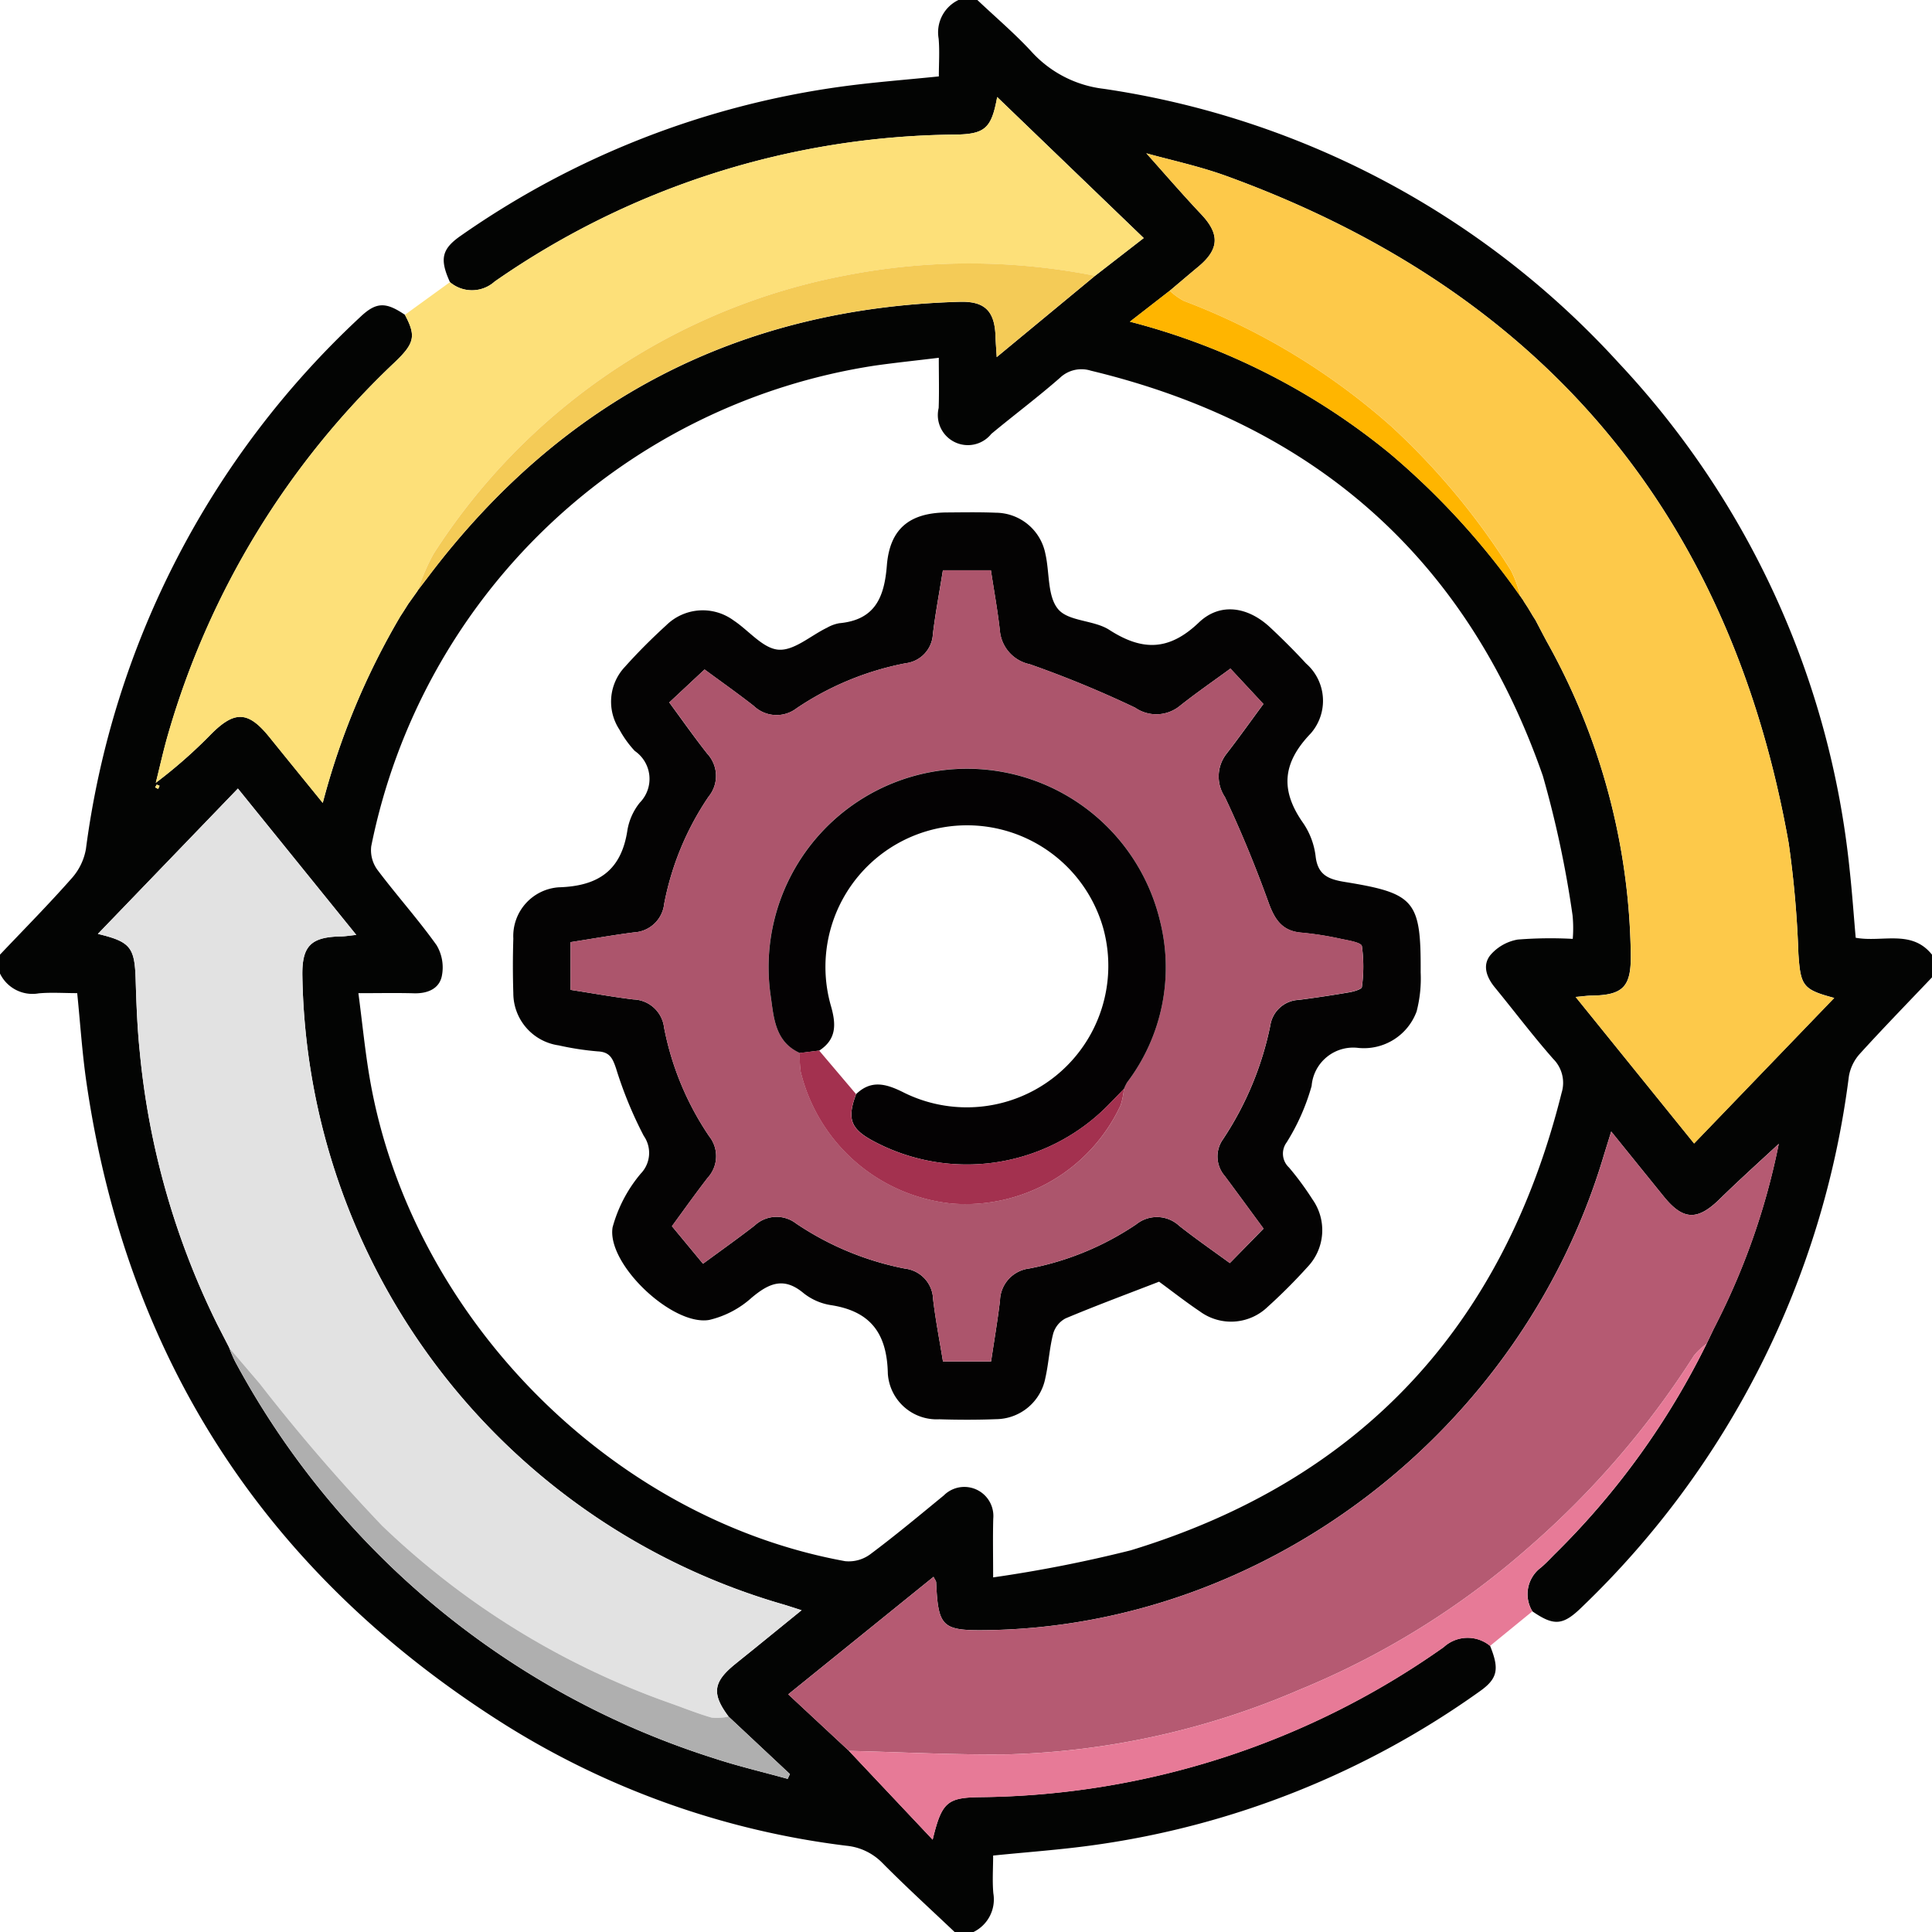 <svg id="Grupo_238304" data-name="Grupo 238304" xmlns="http://www.w3.org/2000/svg" width="102.226" height="102.227" viewBox="0 0 102.226 102.227">
  <g id="Grupo_238305" data-name="Grupo 238305">
    <path id="Trazado_267692" data-name="Trazado 267692" d="M0,51.512v-1c1.274-1.344,2.578-2.661,3.8-4.047a3.131,3.131,0,0,0,.746-1.54A46.7,46.7,0,0,1,19.059,16.776c.843-.8,1.345-.814,2.366-.119.593,1.11.521,1.5-.525,2.5A43.752,43.752,0,0,0,8.909,38.8c-.253.863-.444,1.745-.664,2.618a25.762,25.762,0,0,0,2.931-2.58c1.247-1.249,1.964-1.22,3.08.162.906,1.123,1.818,2.241,2.824,3.482a38.691,38.691,0,0,1,4.108-9.879l.172-.265h0l.24-.38-.012.016.486-.681.04-.066c.2-.262.4-.522.6-.786C29.767,21.149,39.11,16.3,50.782,15.97c1.34-.037,1.855.5,1.894,1.85.009.3.035.608.063,1.076l5.2-4.3,2.579-2L52.763,5.134c-.3,1.657-.644,1.964-2.217,1.988A43.258,43.258,0,0,0,26.171,14.9a1.794,1.794,0,0,1-2.362.03c-.557-1.222-.441-1.757.584-2.465A46,46,0,0,1,44.576,4.575c1.667-.227,3.347-.352,5.1-.532,0-.683.047-1.345-.011-2A1.9,1.9,0,0,1,50.714,0h1c.961.909,1.975,1.769,2.869,2.738A6.122,6.122,0,0,0,58.406,4.7a45.882,45.882,0,0,1,27.24,14.5A45.983,45.983,0,0,1,97.865,45.988c.134,1.211.218,2.428.324,3.631,1.414.257,2.96-.458,4.037.895v1.2c-1.276,1.343-2.569,2.669-3.814,4.04a2.371,2.371,0,0,0-.583,1.19A47.061,47.061,0,0,1,83.685,85.049c-.988.963-1.463.995-2.6.213a1.748,1.748,0,0,1,.45-2.318c.252-.215.48-.458.713-.694A41.023,41.023,0,0,0,90.3,71.1l.367-.767.221-.439a36.888,36.888,0,0,0,3.229-9.371C93,61.557,91.976,62.48,90.99,63.446c-1.172,1.148-1.928,1.131-2.956-.136-.891-1.1-1.78-2.2-2.782-3.441-.17.553-.286.922-.4,1.292C80.516,75.692,67,86.067,52.164,86.254c-2.313.029-2.523-.174-2.63-2.522,0-.077-.069-.152-.139-.3l-7.688,6.218,3.212,2.989,4.43,4.7c.479-1.985.77-2.224,2.491-2.25a43.173,43.173,0,0,0,24.552-7.939,1.871,1.871,0,0,1,2.451-.066c.5,1.23.405,1.736-.547,2.408a46,46,0,0,1-20.461,8.142c-1.729.241-3.475.363-5.286.547,0,.68-.048,1.343.011,2a1.919,1.919,0,0,1-1.049,2.045h-1c-1.273-1.209-2.572-2.391-3.807-3.638a3.067,3.067,0,0,0-1.9-.924,44.123,44.123,0,0,1-18.147-6.448C14.131,83.3,6.73,72,4.579,57.309c-.229-1.563-.33-3.146-.494-4.76-.711,0-1.377-.048-2.034.011A1.907,1.907,0,0,1,0,51.512M81.071,32.54l.17.266c.2.38.4.763.6,1.139a34.8,34.8,0,0,1,4.446,16.562c.022,1.7-.4,2.145-2.068,2.171-.24,0-.479.039-.85.071L89.638,60.5l7.414-7.7c-1.661-.443-1.78-.637-1.895-2.344a54.281,54.281,0,0,0-.515-5.853C91.534,27.13,81.569,15.385,64.906,9.318c-1.449-.528-2.973-.849-4.251-1.207.923,1.029,1.891,2.155,2.909,3.234.978,1.036.956,1.84-.151,2.76-.509.424-1.013.853-1.519,1.28l-2.106,1.636a35.755,35.755,0,0,1,13.768,6.987,39.78,39.78,0,0,1,6.9,7.555l-.007-.011.175.251-.022-.021.249.384-.009-.014.23.383ZM12.137,71.325l-.009-.007a7.562,7.562,0,0,0,.314.726A43.762,43.762,0,0,0,37.748,93.025c1.29.426,2.618.734,3.929,1.1l.12-.254-3.245-3.04c-.9-1.2-.824-1.825.336-2.769.335-.273.673-.542,1.009-.814L42.414,85.2c-.47-.15-.717-.233-.968-.307A35.209,35.209,0,0,1,16,51.681c-.038-1.622.437-2.1,2.024-2.133.238,0,.475-.045.828-.08l-6.264-7.745L5.178,49.415c1.738.417,1.95.711,2,2.441.038,1.262.085,2.527.215,3.781A41.263,41.263,0,0,0,11.508,70.1l.629,1.224m6.826-18.777c.213,1.608.356,3.122.619,4.615,2.2,12.511,12.748,23.191,25.137,25.443a1.916,1.916,0,0,0,1.323-.362c1.331-.993,2.607-2.06,3.893-3.114a1.537,1.537,0,0,1,2.62,1.225c-.026.95-.006,1.9-.006,3.109a71.559,71.559,0,0,0,7.283-1.433c12.181-3.714,19.718-11.873,22.794-24.2a1.79,1.79,0,0,0-.441-1.8c-1.076-1.221-2.057-2.525-3.09-3.784-.444-.541-.674-1.181-.225-1.723a2.467,2.467,0,0,1,1.437-.809,21.991,21.991,0,0,1,2.91-.036,6.876,6.876,0,0,0-.01-1.247,55.139,55.139,0,0,0-1.572-7.379C77.623,29.538,69.544,22.458,57.714,19.612a1.65,1.65,0,0,0-1.632.381c-1.173,1.029-2.428,1.966-3.63,2.965a1.59,1.59,0,0,1-2.785-1.371c.03-.851.007-1.7.007-2.656-1.223.149-2.311.261-3.393.415a32.136,32.136,0,0,0-26.638,25.43,1.765,1.765,0,0,0,.319,1.238c1.017,1.355,2.157,2.62,3.14,4a2.3,2.3,0,0,1,.277,1.626c-.137.68-.757.936-1.471.917-.925-.025-1.852-.006-2.943-.006M8.294,41.515l-.085.145.159.082.075-.165-.149-.063" fill="#030403"/>
    <path id="Trazado_267698" data-name="Trazado 267698" d="M229.081,37.742c.506-.427,1.01-.856,1.519-1.28,1.106-.921,1.128-1.724.151-2.76-1.018-1.079-1.987-2.2-2.909-3.234,1.278.358,2.8.679,4.251,1.207,16.663,6.067,26.629,17.812,29.736,35.293a54.273,54.273,0,0,1,.515,5.853c.115,1.707.233,1.9,1.895,2.344l-7.414,7.7-6.267-7.754c.371-.032.61-.067.851-.071,1.672-.026,2.09-.468,2.068-2.171A34.806,34.806,0,0,0,249.03,56.3c-.207-.376-.4-.759-.6-1.139l-.17-.266,0,0-.23-.383.009.014-.25-.384.022.021-.175-.251.007.01a6.364,6.364,0,0,0-.5-1.375,37.179,37.179,0,0,0-6.321-7.616,35.38,35.38,0,0,0-10.992-6.651,3.542,3.542,0,0,1-.742-.536" transform="translate(-167.187 -22.357)" fill="#fdc94a"/>
    <path id="Trazado_267699" data-name="Trazado 267699" d="M25.779,185.105a41.26,41.26,0,0,1-4.113-14.463c-.13-1.254-.177-2.52-.215-3.781-.052-1.731-.265-2.024-2-2.441l7.408-7.691,6.264,7.745c-.354.035-.591.076-.828.08-1.587.031-2.062.512-2.024,2.133A35.21,35.21,0,0,0,55.717,199.9c.25.074.5.158.967.307l-2.517,2.041c-.336.272-.674.541-1.009.814-1.161.944-1.236,1.565-.336,2.769a2.721,2.721,0,0,1-.894.056c-.73-.207-1.436-.495-2.153-.749a42.335,42.335,0,0,1-15.294-9.413,98.5,98.5,0,0,1-6.471-7.515q-.8-.945-1.611-1.889l.009.007-.629-1.224" transform="translate(-14.271 -115.005)" fill="#e2e2e2"/>
    <path id="Trazado_267700" data-name="Trazado 267700" d="M44.149,30.808l2.384-1.728a1.794,1.794,0,0,0,2.362-.03A43.259,43.259,0,0,1,73.27,21.273c1.573-.024,1.914-.33,2.217-1.988l7.753,7.463-2.579,2a34.127,34.127,0,0,0-13.114-.035A33.256,33.256,0,0,0,45.661,43.464a11.128,11.128,0,0,0-.823,1.917l-.04.066-.486.681.012-.016-.24.38h0l-.172.265A38.708,38.708,0,0,0,39.8,56.636c-1.006-1.24-1.918-2.359-2.824-3.481-1.116-1.382-1.833-1.411-3.08-.162a25.789,25.789,0,0,1-2.931,2.58c.22-.873.411-1.755.664-2.618A43.748,43.748,0,0,1,43.624,33.307c1.046-1,1.118-1.39.525-2.5" transform="translate(-22.725 -14.151)" fill="#fde079"/>
    <path id="Trazado_267701" data-name="Trazado 267701" d="M205.629,235.353l-.366.768a3.591,3.591,0,0,0-.667.626,46.662,46.662,0,0,1-8.742,10.145,43,43,0,0,1-12.108,7.526,41.814,41.814,0,0,1-15.409,3.429c-2.817.037-5.637-.116-8.455-.183l-3.212-2.989,7.688-6.218c.07.145.135.219.139.3.106,2.348.317,2.551,2.63,2.522,14.836-.187,28.351-10.562,32.691-25.093.11-.371.227-.74.4-1.292,1,1.24,1.891,2.341,2.782,3.44,1.028,1.267,1.784,1.284,2.956.137.986-.966,2.015-1.888,3.126-2.925a36.885,36.885,0,0,1-3.229,9.371l-.221.439" transform="translate(-114.962 -165.022)" fill="#b55a72"/>
    <path id="Trazado_267702" data-name="Trazado 267702" d="M168.734,288.618c2.818.067,5.638.22,8.455.183a41.813,41.813,0,0,0,15.409-3.429,43,43,0,0,0,12.108-7.527,46.658,46.658,0,0,0,8.742-10.145,3.6,3.6,0,0,1,.666-.626,41.033,41.033,0,0,1-8.057,11.15c-.233.236-.461.479-.713.694a1.747,1.747,0,0,0-.45,2.318l-2.237,1.827a1.871,1.871,0,0,0-2.451.067,43.171,43.171,0,0,1-24.552,7.939c-1.721.026-2.011.265-2.491,2.25l-4.43-4.7" transform="translate(-123.815 -195.975)" fill="#e77a97"/>
    <path id="Trazado_267703" data-name="Trazado 267703" d="M83.066,69.652a11.129,11.129,0,0,1,.823-1.917,33.256,33.256,0,0,1,21.888-14.754,34.127,34.127,0,0,1,13.114.035l-5.2,4.3c-.028-.468-.054-.772-.063-1.076-.039-1.348-.554-1.887-1.894-1.85-11.673.325-21.015,5.179-28.065,14.473-.2.263-.4.524-.6.786" transform="translate(-60.953 -38.423)" fill="#f4cb57"/>
    <path id="Trazado_267704" data-name="Trazado 267704" d="M45.557,267.894q.805.944,1.611,1.889a98.491,98.491,0,0,0,6.471,7.515,42.335,42.335,0,0,0,15.294,9.413c.716.254,1.423.542,2.153.749a2.722,2.722,0,0,0,.894-.056l3.246,3.04-.12.254c-1.311-.362-2.64-.67-3.929-1.1a43.764,43.764,0,0,1-25.305-20.982,7.565,7.565,0,0,1-.314-.727" transform="translate(-33.429 -196.577)" fill="#afafaf"/>
    <path id="Trazado_267705" data-name="Trazado 267705" d="M226.694,57.792a3.541,3.541,0,0,0,.742.536,35.38,35.38,0,0,1,10.992,6.651,37.179,37.179,0,0,1,6.321,7.616,6.362,6.362,0,0,1,.5,1.375,39.779,39.779,0,0,0-6.9-7.555,35.754,35.754,0,0,0-13.768-6.987l2.106-1.636" transform="translate(-164.8 -42.407)" fill="#ffb500"/>
    <path id="Trazado_267706" data-name="Trazado 267706" d="M43.23,263.324l.629,1.224-.629-1.224" transform="translate(-31.722 -193.224)" fill="#6ac0f9"/>
    <path id="Trazado_267707" data-name="Trazado 267707" d="M81.088,118.237l.486-.681-.486.681" transform="translate(-59.501 -86.261)" fill="#f4cb57"/>
    <path id="Trazado_267708" data-name="Trazado 267708" d="M302.756,119.389l.249.384-.249-.384" transform="translate(-222.158 -87.606)" fill="#f8a83d"/>
    <path id="Trazado_267709" data-name="Trazado 267709" d="M80.232,120.434l.24-.38-.24.38" transform="translate(-58.873 -88.094)" fill="#f4cb57"/>
    <path id="Trazado_267710" data-name="Trazado 267710" d="M303.66,120.78l.23.382-.23-.382" transform="translate(-222.822 -88.627)" fill="#f8a83d"/>
    <path id="Trazado_267711" data-name="Trazado 267711" d="M30.921,155.946l.149.063-.075.165-.159-.082.085-.145" transform="translate(-22.627 -114.431)" fill="#fde079"/>
    <path id="Trazado_267712" data-name="Trazado 267712" d="M340.577,262.981l.221-.439-.221.439" transform="translate(-249.911 -192.65)" fill="#80d060"/>
    <path id="Trazado_267713" data-name="Trazado 267713" d="M302.182,118.524l.175.251-.175-.251" transform="translate(-221.737 -86.971)" fill="#f8a83d"/>
    <path id="Trazado_267714" data-name="Trazado 267714" d="M79.585,121.751l.172-.265-.172.265" transform="translate(-58.398 -89.145)" fill="#f4cb57"/>
    <path id="Trazado_267715" data-name="Trazado 267715" d="M304.532,122.233l.17.266-.17-.266" transform="translate(-223.461 -89.693)" fill="#f8a83d"/>
    <path id="Trazado_267716" data-name="Trazado 267716" d="M136.126,142.54c-1.756.68-3.368,1.278-4.951,1.943a1.328,1.328,0,0,0-.652.8c-.2.769-.24,1.577-.416,2.353a2.681,2.681,0,0,1-2.617,2.18c-1,.038-2,.036-2.994.005a2.591,2.591,0,0,1-2.723-2.4c-.041-2.139-.908-3.322-3.031-3.643a3.086,3.086,0,0,1-1.442-.642c-1.042-.865-1.825-.51-2.737.255a5.081,5.081,0,0,1-2.243,1.174c-1.943.334-5.428-2.957-5.112-4.9a7.436,7.436,0,0,1,1.491-2.843,1.576,1.576,0,0,0,.157-2,21.372,21.372,0,0,1-1.468-3.578c-.181-.531-.333-.859-.965-.889a15.135,15.135,0,0,1-2.067-.318,2.792,2.792,0,0,1-2.4-2.757q-.046-1.446,0-2.894a2.587,2.587,0,0,1,2.4-2.713c2.125-.062,3.325-.913,3.64-3.043a3.161,3.161,0,0,1,.655-1.439,1.793,1.793,0,0,0-.269-2.733,5.533,5.533,0,0,1-.813-1.131,2.688,2.688,0,0,1,.294-3.322c.686-.767,1.421-1.5,2.18-2.192a2.754,2.754,0,0,1,3.569-.26c.8.527,1.544,1.481,2.369,1.547s1.707-.744,2.57-1.16a2.021,2.021,0,0,1,.651-.24c1.878-.173,2.383-1.345,2.518-3.052.156-1.968,1.225-2.795,3.172-2.809.865-.006,1.731-.022,2.595.014a2.69,2.69,0,0,1,2.622,2.177c.228.992.1,2.242.674,2.927.547.656,1.894.57,2.706,1.094,1.745,1.125,3.163,1.119,4.74-.389,1.131-1.081,2.606-.832,3.773.26.655.614,1.293,1.249,1.9,1.909a2.622,2.622,0,0,1,.247,3.7c-1.509,1.57-1.618,3.016-.4,4.743a3.956,3.956,0,0,1,.658,1.758c.115,1.009.7,1.221,1.564,1.361,3.7.6,4.013.991,3.994,4.783a6.907,6.907,0,0,1-.214,2.065,2.971,2.971,0,0,1-3.079,1.931,2.206,2.206,0,0,0-2.476,2.01,11.419,11.419,0,0,1-1.321,2.987A1,1,0,0,0,143,136.5a15.559,15.559,0,0,1,1.24,1.685,2.821,2.821,0,0,1-.264,3.58,29.287,29.287,0,0,1-2.116,2.117,2.787,2.787,0,0,1-3.58.23c-.771-.518-1.5-1.093-2.151-1.567M104.985,127.1c1.164.18,2.239.375,3.323.507a1.684,1.684,0,0,1,1.623,1.478,15.447,15.447,0,0,0,2.385,5.758,1.691,1.691,0,0,1-.077,2.2c-.684.887-1.333,1.8-1.891,2.562l1.645,1.986c.972-.716,1.868-1.35,2.733-2.022a1.693,1.693,0,0,1,2.193-.106,15.645,15.645,0,0,0,5.758,2.386,1.679,1.679,0,0,1,1.489,1.612c.131,1.111.347,2.212.523,3.3h2.546c.167-1.123.347-2.169.472-3.222a1.754,1.754,0,0,1,1.541-1.694,15.227,15.227,0,0,0,5.669-2.339,1.739,1.739,0,0,1,2.277.082c.878.693,1.8,1.33,2.674,1.969l1.785-1.823c-.674-.916-1.357-1.852-2.048-2.781a1.572,1.572,0,0,1-.1-1.945,16.99,16.99,0,0,0,2.507-6.031,1.587,1.587,0,0,1,1.512-1.345q1.333-.174,2.659-.4c.244-.042.662-.163.673-.28a7.878,7.878,0,0,0,0-2.166c-.036-.194-.72-.3-1.12-.385a16.8,16.8,0,0,0-2.065-.326c-1.031-.08-1.428-.69-1.756-1.6-.682-1.891-1.448-3.759-2.306-5.576a1.954,1.954,0,0,1,.087-2.295c.686-.885,1.335-1.8,1.949-2.629L139.9,110.1c-.917.672-1.817,1.291-2.67,1.969a1.971,1.971,0,0,1-2.372.1,56.5,56.5,0,0,0-5.578-2.3,1.993,1.993,0,0,1-1.581-1.786c-.117-1.05-.308-2.091-.474-3.184h-2.54c-.183,1.147-.393,2.256-.53,3.374a1.634,1.634,0,0,1-1.44,1.544,15.566,15.566,0,0,0-5.761,2.376,1.746,1.746,0,0,1-2.279-.12c-.859-.672-1.752-1.3-2.6-1.926l-1.868,1.745c.7.955,1.332,1.852,2.009,2.71a1.73,1.73,0,0,1,.068,2.279,15.167,15.167,0,0,0-2.346,5.667,1.694,1.694,0,0,1-1.594,1.51c-1.114.144-2.22.339-3.36.517Z" transform="translate(-74.795 -74.724)" fill="#040303"/>
    <path id="Trazado_267717" data-name="Trazado 267717" d="M113.406,135.55v-2.53c1.14-.178,2.246-.373,3.36-.517a1.693,1.693,0,0,0,1.594-1.51,15.171,15.171,0,0,1,2.346-5.667,1.73,1.73,0,0,0-.067-2.279c-.677-.858-1.3-1.755-2.009-2.71l1.868-1.745c.848.625,1.742,1.253,2.6,1.926a1.746,1.746,0,0,0,2.279.12,15.568,15.568,0,0,1,5.762-2.376,1.634,1.634,0,0,0,1.44-1.544c.137-1.118.346-2.227.53-3.374h2.54c.166,1.094.358,2.135.474,3.184a1.993,1.993,0,0,0,1.581,1.786,56.471,56.471,0,0,1,5.578,2.3,1.97,1.97,0,0,0,2.372-.1c.853-.678,1.753-1.3,2.67-1.969l1.74,1.869c-.614.831-1.263,1.744-1.949,2.629a1.953,1.953,0,0,0-.087,2.295c.859,1.817,1.624,3.685,2.306,5.576.329.911.726,1.521,1.756,1.6a16.8,16.8,0,0,1,2.065.326c.4.082,1.084.191,1.12.385a7.878,7.878,0,0,1,0,2.166c-.011.116-.429.238-.673.28q-1.325.23-2.659.4a1.588,1.588,0,0,0-1.512,1.345,16.99,16.99,0,0,1-2.507,6.031,1.572,1.572,0,0,0,.1,1.945c.691.929,1.374,1.865,2.048,2.781L148.29,150c-.873-.639-1.8-1.277-2.674-1.969a1.739,1.739,0,0,0-2.277-.082,15.224,15.224,0,0,1-5.669,2.339,1.754,1.754,0,0,0-1.541,1.694c-.126,1.053-.305,2.1-.473,3.222h-2.546c-.176-1.085-.393-2.185-.523-3.3a1.679,1.679,0,0,0-1.489-1.612,15.646,15.646,0,0,1-5.758-2.386,1.693,1.693,0,0,0-2.193.107c-.865.672-1.76,1.306-2.733,2.022l-1.645-1.986c.558-.759,1.206-1.675,1.891-2.562a1.691,1.691,0,0,0,.077-2.2,15.442,15.442,0,0,1-2.385-5.758,1.685,1.685,0,0,0-1.623-1.478c-1.084-.131-2.16-.326-3.323-.507m29.282,5.24a2.14,2.14,0,0,1,.166-.344,10.062,10.062,0,0,0,1.749-8.505,10.5,10.5,0,0,0-20.613,3.906c.167,1.143.216,2.445,1.547,3.039a6.194,6.194,0,0,0,.047.992,9.191,9.191,0,0,0,7.99,6.977,9.048,9.048,0,0,0,8.942-5.208,4.14,4.14,0,0,0,.171-.858" transform="translate(-83.216 -83.17)" fill="#ac556c"/>
    <path id="Trazado_267718" data-name="Trazado 267718" d="M154.4,167.59c-1.331-.594-1.381-1.9-1.547-3.039a10.5,10.5,0,0,1,20.613-3.906,10.062,10.062,0,0,1-1.75,8.5,2.187,2.187,0,0,0-.166.344c-.277.285-.553.572-.832.856a10.481,10.481,0,0,1-12.4,1.92c-1.234-.652-1.434-1.186-.941-2.5.782-.75,1.547-.561,2.445-.12a7.49,7.49,0,0,0,10.623-8.682,7.491,7.491,0,1,0-14.4,4.144c.277.964.3,1.756-.62,2.356l-1.024.128" transform="translate(-112.077 -111.874)" fill="#040203"/>
    <path id="Trazado_267719" data-name="Trazado 267719" d="M161.95,211.115c-.493,1.319-.292,1.852.941,2.5a10.481,10.481,0,0,0,12.4-1.92c.279-.284.555-.57.832-.855a4.141,4.141,0,0,1-.171.858,9.048,9.048,0,0,1-8.942,5.208,9.191,9.191,0,0,1-7.99-6.977,6.193,6.193,0,0,1-.047-.992l1.023-.127,1.95,2.3" transform="translate(-116.655 -153.224)" fill="#a3314f"/>
  </g>
</svg>
